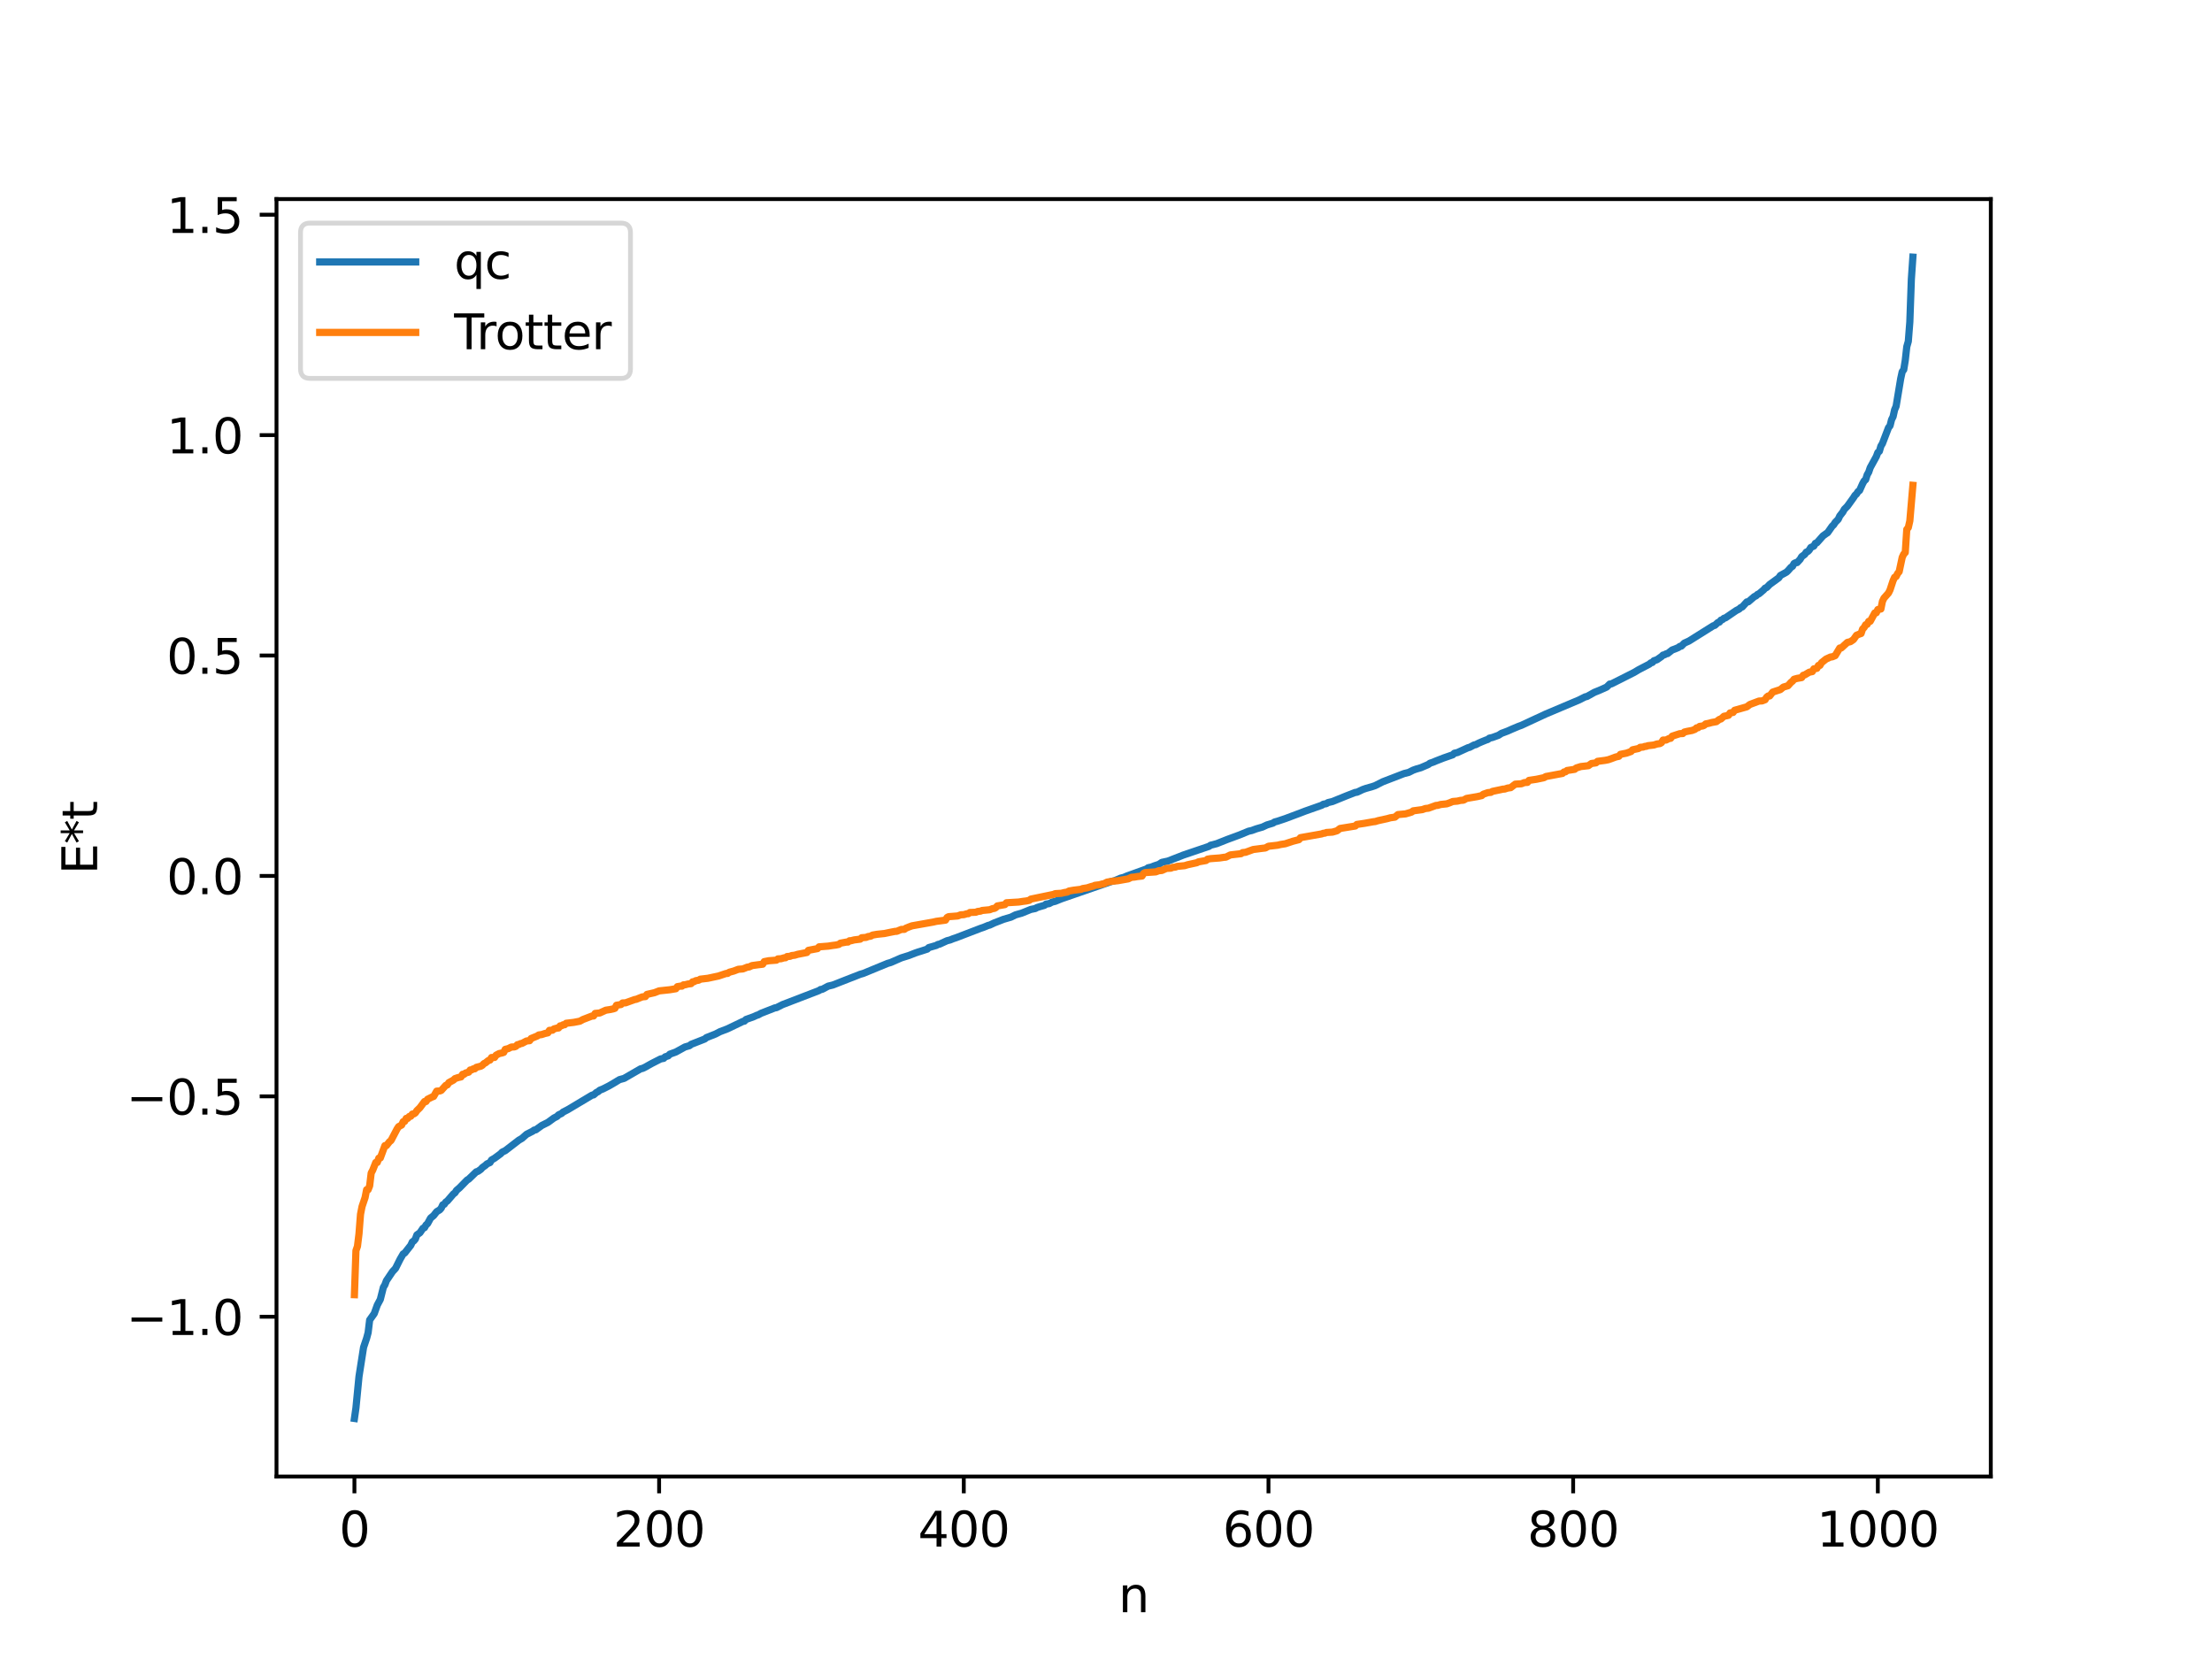 <?xml version="1.0" encoding="utf-8" standalone="no"?>
<!DOCTYPE svg PUBLIC "-//W3C//DTD SVG 1.1//EN"
  "http://www.w3.org/Graphics/SVG/1.1/DTD/svg11.dtd">
<svg xmlns:xlink="http://www.w3.org/1999/xlink" width="460.8pt" height="345.6pt" viewBox="0 0 460.8 345.6" xmlns="http://www.w3.org/2000/svg" version="1.1">
 <defs>
  <style type="text/css">*{stroke-linejoin: round; stroke-linecap: butt}</style>
 </defs>
 <g id="figure_1">
  <g id="patch_1">
   <path d="M 0 345.6 
L 460.8 345.6 
L 460.8 0 
L 0 0 
z
" style="fill: #ffffff"/>
  </g>
  <g id="axes_1">
   <g id="patch_2">
    <path d="M 57.6 307.584 
L 414.72 307.584 
L 414.72 41.472 
L 57.6 41.472 
z
" style="fill: #ffffff"/>
   </g>
   <g id="matplotlib.axis_1">
    <g id="xtick_1">
     <g id="line2d_1">
      <defs>
       <path id="m62a1b6cd2b" d="M 0 0 
L 0 3.5 
" style="stroke: #000000; stroke-width: 0.8"/>
      </defs>
      <g>
       <use xlink:href="#m62a1b6cd2b" x="73.833" y="307.584" style="stroke: #000000; stroke-width: 0.8"/>
      </g>
     </g>
     <g id="text_1">
      <!-- 0 -->
      <g transform="translate(70.651 322.182) scale(0.1 -0.1)">
       <defs>
        <path id="DejaVuSans-30" d="M 2034 4250 
Q 1547 4250 1301 3770 
Q 1056 3291 1056 2328 
Q 1056 1369 1301 889 
Q 1547 409 2034 409 
Q 2525 409 2770 889 
Q 3016 1369 3016 2328 
Q 3016 3291 2770 3770 
Q 2525 4250 2034 4250 
z
M 2034 4750 
Q 2819 4750 3233 4129 
Q 3647 3509 3647 2328 
Q 3647 1150 3233 529 
Q 2819 -91 2034 -91 
Q 1250 -91 836 529 
Q 422 1150 422 2328 
Q 422 3509 836 4129 
Q 1250 4750 2034 4750 
z
" transform="scale(0.016)"/>
       </defs>
       <use xlink:href="#DejaVuSans-30"/>
      </g>
     </g>
    </g>
    <g id="xtick_2">
     <g id="line2d_2">
      <g>
       <use xlink:href="#m62a1b6cd2b" x="137.304" y="307.584" style="stroke: #000000; stroke-width: 0.8"/>
      </g>
     </g>
     <g id="text_2">
      <!-- 200 -->
      <g transform="translate(127.76 322.182) scale(0.1 -0.1)">
       <defs>
        <path id="DejaVuSans-32" d="M 1228 531 
L 3431 531 
L 3431 0 
L 469 0 
L 469 531 
Q 828 903 1448 1529 
Q 2069 2156 2228 2338 
Q 2531 2678 2651 2914 
Q 2772 3150 2772 3378 
Q 2772 3750 2511 3984 
Q 2250 4219 1831 4219 
Q 1534 4219 1204 4116 
Q 875 4013 500 3803 
L 500 4441 
Q 881 4594 1212 4672 
Q 1544 4750 1819 4750 
Q 2544 4750 2975 4387 
Q 3406 4025 3406 3419 
Q 3406 3131 3298 2873 
Q 3191 2616 2906 2266 
Q 2828 2175 2409 1742 
Q 1991 1309 1228 531 
z
" transform="scale(0.016)"/>
       </defs>
       <use xlink:href="#DejaVuSans-32"/>
       <use xlink:href="#DejaVuSans-30" x="63.623"/>
       <use xlink:href="#DejaVuSans-30" x="127.246"/>
      </g>
     </g>
    </g>
    <g id="xtick_3">
     <g id="line2d_3">
      <g>
       <use xlink:href="#m62a1b6cd2b" x="200.775" y="307.584" style="stroke: #000000; stroke-width: 0.8"/>
      </g>
     </g>
     <g id="text_3">
      <!-- 400 -->
      <g transform="translate(191.231 322.182) scale(0.1 -0.1)">
       <defs>
        <path id="DejaVuSans-34" d="M 2419 4116 
L 825 1625 
L 2419 1625 
L 2419 4116 
z
M 2253 4666 
L 3047 4666 
L 3047 1625 
L 3713 1625 
L 3713 1100 
L 3047 1100 
L 3047 0 
L 2419 0 
L 2419 1100 
L 313 1100 
L 313 1709 
L 2253 4666 
z
" transform="scale(0.016)"/>
       </defs>
       <use xlink:href="#DejaVuSans-34"/>
       <use xlink:href="#DejaVuSans-30" x="63.623"/>
       <use xlink:href="#DejaVuSans-30" x="127.246"/>
      </g>
     </g>
    </g>
    <g id="xtick_4">
     <g id="line2d_4">
      <g>
       <use xlink:href="#m62a1b6cd2b" x="264.246" y="307.584" style="stroke: #000000; stroke-width: 0.8"/>
      </g>
     </g>
     <g id="text_4">
      <!-- 600 -->
      <g transform="translate(254.702 322.182) scale(0.1 -0.1)">
       <defs>
        <path id="DejaVuSans-36" d="M 2113 2584 
Q 1688 2584 1439 2293 
Q 1191 2003 1191 1497 
Q 1191 994 1439 701 
Q 1688 409 2113 409 
Q 2538 409 2786 701 
Q 3034 994 3034 1497 
Q 3034 2003 2786 2293 
Q 2538 2584 2113 2584 
z
M 3366 4563 
L 3366 3988 
Q 3128 4100 2886 4159 
Q 2644 4219 2406 4219 
Q 1781 4219 1451 3797 
Q 1122 3375 1075 2522 
Q 1259 2794 1537 2939 
Q 1816 3084 2150 3084 
Q 2853 3084 3261 2657 
Q 3669 2231 3669 1497 
Q 3669 778 3244 343 
Q 2819 -91 2113 -91 
Q 1303 -91 875 529 
Q 447 1150 447 2328 
Q 447 3434 972 4092 
Q 1497 4750 2381 4750 
Q 2619 4750 2861 4703 
Q 3103 4656 3366 4563 
z
" transform="scale(0.016)"/>
       </defs>
       <use xlink:href="#DejaVuSans-36"/>
       <use xlink:href="#DejaVuSans-30" x="63.623"/>
       <use xlink:href="#DejaVuSans-30" x="127.246"/>
      </g>
     </g>
    </g>
    <g id="xtick_5">
     <g id="line2d_5">
      <g>
       <use xlink:href="#m62a1b6cd2b" x="327.717" y="307.584" style="stroke: #000000; stroke-width: 0.8"/>
      </g>
     </g>
     <g id="text_5">
      <!-- 800 -->
      <g transform="translate(318.173 322.182) scale(0.1 -0.1)">
       <defs>
        <path id="DejaVuSans-38" d="M 2034 2216 
Q 1584 2216 1326 1975 
Q 1069 1734 1069 1313 
Q 1069 891 1326 650 
Q 1584 409 2034 409 
Q 2484 409 2743 651 
Q 3003 894 3003 1313 
Q 3003 1734 2745 1975 
Q 2488 2216 2034 2216 
z
M 1403 2484 
Q 997 2584 770 2862 
Q 544 3141 544 3541 
Q 544 4100 942 4425 
Q 1341 4750 2034 4750 
Q 2731 4750 3128 4425 
Q 3525 4100 3525 3541 
Q 3525 3141 3298 2862 
Q 3072 2584 2669 2484 
Q 3125 2378 3379 2068 
Q 3634 1759 3634 1313 
Q 3634 634 3220 271 
Q 2806 -91 2034 -91 
Q 1263 -91 848 271 
Q 434 634 434 1313 
Q 434 1759 690 2068 
Q 947 2378 1403 2484 
z
M 1172 3481 
Q 1172 3119 1398 2916 
Q 1625 2713 2034 2713 
Q 2441 2713 2670 2916 
Q 2900 3119 2900 3481 
Q 2900 3844 2670 4047 
Q 2441 4250 2034 4250 
Q 1625 4250 1398 4047 
Q 1172 3844 1172 3481 
z
" transform="scale(0.016)"/>
       </defs>
       <use xlink:href="#DejaVuSans-38"/>
       <use xlink:href="#DejaVuSans-30" x="63.623"/>
       <use xlink:href="#DejaVuSans-30" x="127.246"/>
      </g>
     </g>
    </g>
    <g id="xtick_6">
     <g id="line2d_6">
      <g>
       <use xlink:href="#m62a1b6cd2b" x="391.188" y="307.584" style="stroke: #000000; stroke-width: 0.8"/>
      </g>
     </g>
     <g id="text_6">
      <!-- 1000 -->
      <g transform="translate(378.463 322.182) scale(0.1 -0.1)">
       <defs>
        <path id="DejaVuSans-31" d="M 794 531 
L 1825 531 
L 1825 4091 
L 703 3866 
L 703 4441 
L 1819 4666 
L 2450 4666 
L 2450 531 
L 3481 531 
L 3481 0 
L 794 0 
L 794 531 
z
" transform="scale(0.016)"/>
       </defs>
       <use xlink:href="#DejaVuSans-31"/>
       <use xlink:href="#DejaVuSans-30" x="63.623"/>
       <use xlink:href="#DejaVuSans-30" x="127.246"/>
       <use xlink:href="#DejaVuSans-30" x="190.869"/>
      </g>
     </g>
    </g>
    <g id="text_7">
     <!-- n -->
     <g transform="translate(232.991 335.861) scale(0.1 -0.1)">
      <defs>
       <path id="DejaVuSans-6e" d="M 3513 2113 
L 3513 0 
L 2938 0 
L 2938 2094 
Q 2938 2591 2744 2837 
Q 2550 3084 2163 3084 
Q 1697 3084 1428 2787 
Q 1159 2491 1159 1978 
L 1159 0 
L 581 0 
L 581 3500 
L 1159 3500 
L 1159 2956 
Q 1366 3272 1645 3428 
Q 1925 3584 2291 3584 
Q 2894 3584 3203 3211 
Q 3513 2838 3513 2113 
z
" transform="scale(0.016)"/>
      </defs>
      <use xlink:href="#DejaVuSans-6e"/>
     </g>
    </g>
   </g>
   <g id="matplotlib.axis_2">
    <g id="ytick_1">
     <g id="line2d_7">
      <defs>
       <path id="m5fac35cc20" d="M 0 0 
L -3.5 0 
" style="stroke: #000000; stroke-width: 0.8"/>
      </defs>
      <g>
       <use xlink:href="#m5fac35cc20" x="57.6" y="274.301" style="stroke: #000000; stroke-width: 0.8"/>
      </g>
     </g>
     <g id="text_8">
      <!-- −1.0 -->
      <g transform="translate(26.317 278.1) scale(0.1 -0.1)">
       <defs>
        <path id="DejaVuSans-2212" d="M 678 2272 
L 4684 2272 
L 4684 1741 
L 678 1741 
L 678 2272 
z
" transform="scale(0.016)"/>
        <path id="DejaVuSans-2e" d="M 684 794 
L 1344 794 
L 1344 0 
L 684 0 
L 684 794 
z
" transform="scale(0.016)"/>
       </defs>
       <use xlink:href="#DejaVuSans-2212"/>
       <use xlink:href="#DejaVuSans-31" x="83.789"/>
       <use xlink:href="#DejaVuSans-2e" x="147.412"/>
       <use xlink:href="#DejaVuSans-30" x="179.199"/>
      </g>
     </g>
    </g>
    <g id="ytick_2">
     <g id="line2d_8">
      <g>
       <use xlink:href="#m5fac35cc20" x="57.6" y="228.386" style="stroke: #000000; stroke-width: 0.8"/>
      </g>
     </g>
     <g id="text_9">
      <!-- −0.5 -->
      <g transform="translate(26.317 232.186) scale(0.1 -0.1)">
       <defs>
        <path id="DejaVuSans-35" d="M 691 4666 
L 3169 4666 
L 3169 4134 
L 1269 4134 
L 1269 2991 
Q 1406 3038 1543 3061 
Q 1681 3084 1819 3084 
Q 2600 3084 3056 2656 
Q 3513 2228 3513 1497 
Q 3513 744 3044 326 
Q 2575 -91 1722 -91 
Q 1428 -91 1123 -41 
Q 819 9 494 109 
L 494 744 
Q 775 591 1075 516 
Q 1375 441 1709 441 
Q 2250 441 2565 725 
Q 2881 1009 2881 1497 
Q 2881 1984 2565 2268 
Q 2250 2553 1709 2553 
Q 1456 2553 1204 2497 
Q 953 2441 691 2322 
L 691 4666 
z
" transform="scale(0.016)"/>
       </defs>
       <use xlink:href="#DejaVuSans-2212"/>
       <use xlink:href="#DejaVuSans-30" x="83.789"/>
       <use xlink:href="#DejaVuSans-2e" x="147.412"/>
       <use xlink:href="#DejaVuSans-35" x="179.199"/>
      </g>
     </g>
    </g>
    <g id="ytick_3">
     <g id="line2d_9">
      <g>
       <use xlink:href="#m5fac35cc20" x="57.6" y="182.472" style="stroke: #000000; stroke-width: 0.8"/>
      </g>
     </g>
     <g id="text_10">
      <!-- 0.0 -->
      <g transform="translate(34.697 186.271) scale(0.1 -0.1)">
       <use xlink:href="#DejaVuSans-30"/>
       <use xlink:href="#DejaVuSans-2e" x="63.623"/>
       <use xlink:href="#DejaVuSans-30" x="95.41"/>
      </g>
     </g>
    </g>
    <g id="ytick_4">
     <g id="line2d_10">
      <g>
       <use xlink:href="#m5fac35cc20" x="57.6" y="136.557" style="stroke: #000000; stroke-width: 0.8"/>
      </g>
     </g>
     <g id="text_11">
      <!-- 0.5 -->
      <g transform="translate(34.697 140.357) scale(0.1 -0.1)">
       <use xlink:href="#DejaVuSans-30"/>
       <use xlink:href="#DejaVuSans-2e" x="63.623"/>
       <use xlink:href="#DejaVuSans-35" x="95.41"/>
      </g>
     </g>
    </g>
    <g id="ytick_5">
     <g id="line2d_11">
      <g>
       <use xlink:href="#m5fac35cc20" x="57.6" y="90.643" style="stroke: #000000; stroke-width: 0.8"/>
      </g>
     </g>
     <g id="text_12">
      <!-- 1.0 -->
      <g transform="translate(34.697 94.442) scale(0.1 -0.1)">
       <use xlink:href="#DejaVuSans-31"/>
       <use xlink:href="#DejaVuSans-2e" x="63.623"/>
       <use xlink:href="#DejaVuSans-30" x="95.41"/>
      </g>
     </g>
    </g>
    <g id="ytick_6">
     <g id="line2d_12">
      <g>
       <use xlink:href="#m5fac35cc20" x="57.6" y="44.728" style="stroke: #000000; stroke-width: 0.8"/>
      </g>
     </g>
     <g id="text_13">
      <!-- 1.5 -->
      <g transform="translate(34.697 48.528) scale(0.1 -0.1)">
       <use xlink:href="#DejaVuSans-31"/>
       <use xlink:href="#DejaVuSans-2e" x="63.623"/>
       <use xlink:href="#DejaVuSans-35" x="95.41"/>
      </g>
     </g>
    </g>
    <g id="text_14">
     <!-- E*t -->
     <g transform="translate(20.238 182.148) rotate(-90) scale(0.1 -0.1)">
      <defs>
       <path id="DejaVuSans-45" d="M 628 4666 
L 3578 4666 
L 3578 4134 
L 1259 4134 
L 1259 2753 
L 3481 2753 
L 3481 2222 
L 1259 2222 
L 1259 531 
L 3634 531 
L 3634 0 
L 628 0 
L 628 4666 
z
" transform="scale(0.016)"/>
       <path id="DejaVuSans-2a" d="M 3009 3897 
L 1888 3291 
L 3009 2681 
L 2828 2375 
L 1778 3009 
L 1778 1831 
L 1422 1831 
L 1422 3009 
L 372 2375 
L 191 2681 
L 1313 3291 
L 191 3897 
L 372 4206 
L 1422 3572 
L 1422 4750 
L 1778 4750 
L 1778 3572 
L 2828 4206 
L 3009 3897 
z
" transform="scale(0.016)"/>
       <path id="DejaVuSans-74" d="M 1172 4494 
L 1172 3500 
L 2356 3500 
L 2356 3053 
L 1172 3053 
L 1172 1153 
Q 1172 725 1289 603 
Q 1406 481 1766 481 
L 2356 481 
L 2356 0 
L 1766 0 
Q 1100 0 847 248 
Q 594 497 594 1153 
L 594 3053 
L 172 3053 
L 172 3500 
L 594 3500 
L 594 4494 
L 1172 4494 
z
" transform="scale(0.016)"/>
      </defs>
      <use xlink:href="#DejaVuSans-45"/>
      <use xlink:href="#DejaVuSans-2a" x="63.184"/>
      <use xlink:href="#DejaVuSans-74" x="113.184"/>
     </g>
    </g>
   </g>
   <g id="line2d_13">
    <path d="M 73.833 295.488 
L 74.15 293.289 
L 74.785 286.758 
L 75.737 280.672 
L 76.372 278.79 
L 76.689 277.61 
L 77.006 274.979 
L 77.958 273.647 
L 78.593 271.881 
L 79.228 270.688 
L 79.862 268.171 
L 80.18 267.646 
L 80.497 266.792 
L 81.767 264.904 
L 82.401 264.215 
L 83.353 262.31 
L 83.988 261.214 
L 84.305 261.033 
L 84.94 260.221 
L 85.575 259.419 
L 85.892 258.721 
L 86.21 258.5 
L 86.527 258.118 
L 86.844 257.252 
L 87.479 256.806 
L 88.114 255.87 
L 88.431 255.752 
L 88.748 255.185 
L 89.066 254.908 
L 89.7 253.745 
L 90.335 253.224 
L 90.97 252.415 
L 91.605 252.033 
L 91.922 251.667 
L 92.239 250.983 
L 92.557 250.871 
L 92.874 250.395 
L 93.191 250.191 
L 94.461 248.713 
L 94.778 248.49 
L 95.096 247.982 
L 95.73 247.446 
L 97.317 245.819 
L 97.634 245.64 
L 99.221 244.109 
L 99.539 244.026 
L 100.173 243.578 
L 100.491 243.219 
L 101.125 242.767 
L 101.443 242.46 
L 102.077 242.179 
L 102.395 241.644 
L 103.029 241.28 
L 104.299 240.343 
L 104.616 240.005 
L 105.251 239.705 
L 105.886 239.217 
L 108.107 237.506 
L 108.742 237.139 
L 109.694 236.295 
L 110.963 235.651 
L 111.281 235.413 
L 111.598 235.369 
L 112.867 234.453 
L 114.137 233.82 
L 115.406 232.894 
L 116.041 232.576 
L 116.358 232.244 
L 116.993 231.951 
L 117.31 231.657 
L 118.262 231.171 
L 123.34 228.137 
L 123.658 228.086 
L 124.292 227.542 
L 124.61 227.413 
L 124.927 227.117 
L 125.562 226.869 
L 126.831 226.228 
L 127.783 225.678 
L 129.053 224.907 
L 130.005 224.647 
L 133.496 222.633 
L 133.813 222.588 
L 134.448 222.284 
L 135.082 221.923 
L 135.717 221.57 
L 137.621 220.596 
L 138.256 220.477 
L 138.573 220.155 
L 139.208 219.949 
L 139.525 219.609 
L 140.795 219.15 
L 142.699 218.101 
L 143.651 217.832 
L 143.968 217.559 
L 146.824 216.44 
L 147.142 216.16 
L 149.046 215.409 
L 149.998 214.914 
L 151.585 214.307 
L 154.758 212.78 
L 155.076 212.722 
L 155.393 212.379 
L 156.98 211.808 
L 157.615 211.514 
L 157.932 211.424 
L 158.567 211.078 
L 161.423 209.96 
L 161.74 209.92 
L 163.01 209.279 
L 170.626 206.351 
L 170.943 206.127 
L 171.261 206.106 
L 172.53 205.429 
L 173.482 205.201 
L 179.195 202.964 
L 179.829 202.783 
L 184.907 200.69 
L 185.542 200.509 
L 187.763 199.54 
L 189.35 199.043 
L 190.62 198.545 
L 191.254 198.326 
L 191.889 198.133 
L 193.158 197.719 
L 193.476 197.402 
L 195.062 196.944 
L 195.38 196.744 
L 195.697 196.696 
L 197.284 195.969 
L 197.919 195.81 
L 198.553 195.552 
L 199.188 195.341 
L 204.266 193.392 
L 204.9 193.179 
L 205.853 192.781 
L 206.17 192.713 
L 207.122 192.261 
L 208.391 191.772 
L 209.026 191.519 
L 210.613 191.053 
L 211.565 190.582 
L 212.834 190.224 
L 214.739 189.45 
L 215.691 189.257 
L 216.008 189.065 
L 216.643 188.864 
L 217.595 188.594 
L 217.912 188.338 
L 218.547 188.244 
L 219.181 187.912 
L 219.816 187.763 
L 221.086 187.248 
L 231.558 183.619 
L 232.193 183.465 
L 233.462 182.927 
L 234.097 182.774 
L 234.732 182.494 
L 238.858 181.014 
L 239.175 180.769 
L 239.81 180.633 
L 240.444 180.383 
L 241.396 180.069 
L 242.031 179.649 
L 243.3 179.376 
L 245.839 178.389 
L 246.474 178.134 
L 251.869 176.306 
L 252.186 176.076 
L 253.456 175.751 
L 255.677 174.869 
L 258.216 173.933 
L 260.12 173.15 
L 260.755 173.012 
L 261.707 172.66 
L 262.342 172.476 
L 262.977 172.296 
L 263.929 171.85 
L 265.198 171.464 
L 265.515 171.238 
L 266.15 171.067 
L 267.737 170.535 
L 270.91 169.346 
L 271.862 168.979 
L 275.353 167.748 
L 275.671 167.532 
L 276.305 167.417 
L 276.623 167.2 
L 277.575 166.972 
L 278.21 166.715 
L 278.844 166.456 
L 280.431 165.81 
L 282.335 165.071 
L 282.653 165.044 
L 283.922 164.456 
L 284.557 164.236 
L 285.826 163.876 
L 286.461 163.663 
L 288.048 162.859 
L 292.491 161.146 
L 293.443 160.911 
L 294.395 160.432 
L 295.029 160.206 
L 295.981 159.931 
L 296.934 159.522 
L 297.568 159.244 
L 297.886 158.992 
L 298.52 158.783 
L 299.155 158.513 
L 300.742 157.894 
L 302.646 157.231 
L 302.963 156.912 
L 303.598 156.775 
L 305.82 155.758 
L 306.137 155.689 
L 307.089 155.185 
L 307.406 155.134 
L 308.041 154.802 
L 308.676 154.528 
L 309.628 154.14 
L 309.945 154.048 
L 310.262 153.774 
L 310.897 153.632 
L 311.532 153.402 
L 312.167 153.169 
L 312.801 152.764 
L 313.436 152.532 
L 314.071 152.29 
L 315.023 151.866 
L 316.292 151.331 
L 316.927 151.102 
L 322.005 148.743 
L 328.986 145.796 
L 329.621 145.473 
L 330.256 145.155 
L 330.573 145.103 
L 332.16 144.217 
L 333.112 143.839 
L 334.699 143.132 
L 335.334 142.499 
L 335.651 142.479 
L 337.555 141.527 
L 340.411 140.083 
L 341.363 139.515 
L 343.585 138.355 
L 343.902 138.08 
L 344.22 138.001 
L 344.537 137.645 
L 345.172 137.436 
L 346.124 136.765 
L 346.441 136.46 
L 346.758 136.405 
L 347.076 136.2 
L 347.393 136.15 
L 348.345 135.402 
L 348.98 135.17 
L 349.615 134.903 
L 349.932 134.663 
L 350.249 134.599 
L 350.884 133.966 
L 351.836 133.541 
L 356.914 130.357 
L 357.231 130.269 
L 357.866 129.681 
L 358.183 129.598 
L 358.5 129.184 
L 358.818 129.084 
L 359.135 128.8 
L 359.453 128.711 
L 361.674 127.194 
L 362.309 126.867 
L 362.626 126.563 
L 362.943 126.44 
L 363.896 125.389 
L 364.213 125.361 
L 365.482 124.263 
L 365.8 124.147 
L 366.117 123.827 
L 366.434 123.699 
L 367.386 122.889 
L 367.704 122.523 
L 368.021 122.405 
L 368.656 121.752 
L 370.56 120.364 
L 370.877 119.89 
L 372.147 119.193 
L 372.464 118.895 
L 373.099 118.171 
L 373.416 117.974 
L 373.734 117.391 
L 374.051 117.218 
L 374.368 117.196 
L 375.003 116.509 
L 375.32 115.961 
L 375.955 115.496 
L 376.272 115.024 
L 376.59 114.899 
L 376.907 114.576 
L 377.224 114.048 
L 377.859 113.756 
L 378.177 113.181 
L 378.494 113.068 
L 379.763 111.635 
L 380.398 111.174 
L 380.715 110.982 
L 381.667 109.624 
L 381.985 109.326 
L 382.302 108.826 
L 382.937 108.178 
L 383.254 107.489 
L 383.889 106.677 
L 384.206 106.1 
L 384.841 105.457 
L 386.11 103.693 
L 386.428 103.187 
L 386.745 102.905 
L 387.062 102.407 
L 387.38 102.181 
L 388.015 100.766 
L 388.332 100.187 
L 388.649 99.918 
L 388.967 98.906 
L 389.284 98.362 
L 389.601 97.421 
L 390.871 95.106 
L 391.188 94.261 
L 391.505 94.016 
L 391.823 92.929 
L 392.14 92.409 
L 393.41 89.088 
L 393.727 88.702 
L 394.044 87.434 
L 394.362 86.798 
L 394.679 85.377 
L 394.996 84.63 
L 395.948 78.884 
L 396.266 77.428 
L 396.583 77.014 
L 396.9 75.066 
L 397.218 72.219 
L 397.535 71.107 
L 397.853 67.059 
L 398.17 58.174 
L 398.487 53.568 
L 398.487 53.568 
" clip-path="url(#pfc40338411)" style="fill: none; stroke: #1f77b4; stroke-width: 1.5; stroke-linecap: square"/>
   </g>
   <g id="line2d_14">
    <path d="M 73.833 269.709 
L 74.15 260.526 
L 74.467 259.628 
L 74.785 257.019 
L 75.102 252.956 
L 75.42 251.344 
L 76.054 249.464 
L 76.372 247.836 
L 76.689 247.836 
L 77.006 247.028 
L 77.324 244.367 
L 77.641 243.773 
L 78.276 242.161 
L 78.593 242.161 
L 78.91 241.262 
L 79.228 241.23 
L 80.18 238.653 
L 80.497 238.653 
L 81.132 237.845 
L 81.449 237.595 
L 82.719 235.184 
L 83.036 234.702 
L 83.671 234.36 
L 83.988 233.665 
L 84.305 233.602 
L 84.623 232.978 
L 84.94 232.978 
L 85.258 232.583 
L 85.575 232.534 
L 85.892 232.079 
L 86.21 232.047 
L 86.527 231.844 
L 86.844 231.366 
L 87.479 230.748 
L 88.431 229.47 
L 88.748 229.47 
L 89.066 228.995 
L 90.018 228.523 
L 90.335 228.412 
L 90.97 227.302 
L 91.605 227.273 
L 91.922 227.15 
L 92.874 226.094 
L 93.191 226.002 
L 93.509 225.52 
L 94.143 225.177 
L 94.461 225.005 
L 94.778 224.694 
L 95.413 224.482 
L 96.048 224.337 
L 96.365 223.795 
L 96.682 223.795 
L 97 223.521 
L 97.634 223.352 
L 97.952 222.896 
L 98.269 222.864 
L 98.586 222.661 
L 98.904 222.656 
L 99.221 222.348 
L 100.173 222.101 
L 100.491 221.915 
L 100.808 221.565 
L 101.125 221.424 
L 101.76 220.908 
L 102.077 220.831 
L 102.395 220.296 
L 103.029 220.287 
L 103.347 219.813 
L 103.981 219.479 
L 104.616 219.34 
L 104.934 219.229 
L 105.251 218.597 
L 105.886 218.443 
L 106.52 218.12 
L 107.155 218.09 
L 107.472 217.967 
L 107.79 217.627 
L 108.107 217.584 
L 108.424 217.403 
L 108.742 217.356 
L 109.694 216.849 
L 110.329 216.791 
L 110.646 216.337 
L 111.915 215.822 
L 112.233 215.603 
L 112.867 215.511 
L 113.502 215.299 
L 114.137 215.155 
L 114.454 214.641 
L 115.089 214.612 
L 115.406 214.338 
L 116.041 214.169 
L 116.358 214.149 
L 116.676 213.713 
L 116.993 213.681 
L 117.31 213.478 
L 117.628 213.474 
L 117.945 213.165 
L 119.532 212.977 
L 120.801 212.732 
L 121.436 212.382 
L 123.34 211.65 
L 123.658 211.648 
L 123.975 211.114 
L 124.927 211.025 
L 126.196 210.444 
L 127.148 210.296 
L 127.783 210.157 
L 128.1 210.046 
L 128.418 209.415 
L 129.37 209.26 
L 129.687 208.937 
L 130.322 208.907 
L 132.226 208.221 
L 132.543 208.173 
L 133.178 207.914 
L 133.813 207.666 
L 134.448 207.608 
L 134.765 207.154 
L 136.352 206.792 
L 137.304 206.42 
L 139.525 206.182 
L 140.795 205.972 
L 141.112 205.535 
L 141.747 205.429 
L 142.064 205.429 
L 142.381 205.16 
L 142.699 205.155 
L 143.334 204.986 
L 143.968 204.909 
L 144.286 204.53 
L 144.603 204.499 
L 144.92 204.295 
L 145.555 204.195 
L 145.872 203.983 
L 147.459 203.794 
L 149.681 203.32 
L 151.267 202.789 
L 151.585 202.783 
L 151.902 202.542 
L 152.854 202.285 
L 153.806 201.921 
L 154.758 201.843 
L 155.71 201.463 
L 156.028 201.447 
L 156.662 201.149 
L 157.932 200.974 
L 158.884 200.863 
L 159.201 200.324 
L 160.153 200.14 
L 161.74 200.019 
L 162.058 199.754 
L 162.692 199.724 
L 163.327 199.535 
L 163.644 199.519 
L 163.962 199.266 
L 164.596 199.218 
L 164.914 199.062 
L 165.548 198.99 
L 166.183 198.796 
L 168.087 198.426 
L 168.405 197.971 
L 170.309 197.609 
L 170.626 197.244 
L 172.53 197.094 
L 173.482 196.948 
L 174.117 196.871 
L 174.752 196.736 
L 175.069 196.482 
L 176.339 196.246 
L 176.656 196.246 
L 176.973 195.977 
L 177.291 195.972 
L 177.925 195.803 
L 179.195 195.644 
L 179.512 195.347 
L 180.464 195.272 
L 180.781 195.113 
L 181.416 195.012 
L 181.734 194.8 
L 182.686 194.634 
L 184.272 194.465 
L 185.224 194.264 
L 185.859 194.137 
L 186.494 194.016 
L 186.811 194.01 
L 187.763 193.614 
L 188.398 193.6 
L 188.715 193.359 
L 189.35 193.102 
L 189.985 192.867 
L 194.428 192.078 
L 195.062 191.93 
L 196.967 191.68 
L 197.284 191.141 
L 197.601 190.961 
L 199.505 190.812 
L 200.14 190.571 
L 200.775 190.541 
L 201.41 190.352 
L 201.727 190.336 
L 202.044 190.089 
L 203.314 190.035 
L 203.631 189.88 
L 204.266 189.807 
L 204.583 189.668 
L 205.853 189.548 
L 206.17 189.515 
L 206.805 189.27 
L 207.122 189.243 
L 207.439 189.079 
L 207.757 188.725 
L 209.343 188.445 
L 209.661 188.062 
L 212.2 187.911 
L 213.152 187.765 
L 213.786 187.688 
L 214.421 187.554 
L 214.739 187.299 
L 219.499 186.313 
L 219.816 186.164 
L 221.086 186.09 
L 221.72 185.93 
L 222.355 185.829 
L 222.672 185.617 
L 223.624 185.451 
L 225.211 185.254 
L 225.529 185.103 
L 226.481 184.955 
L 227.433 184.649 
L 227.75 184.597 
L 228.067 184.431 
L 229.02 184.317 
L 229.654 184.14 
L 229.972 184.102 
L 230.606 183.764 
L 231.876 183.556 
L 232.828 183.471 
L 235.049 183.081 
L 235.684 182.763 
L 236.319 182.71 
L 236.953 182.599 
L 237.905 182.497 
L 238.223 181.958 
L 238.54 181.778 
L 240.762 181.629 
L 241.396 181.388 
L 242.031 181.334 
L 242.983 180.906 
L 243.935 180.852 
L 244.253 180.697 
L 244.887 180.624 
L 245.205 180.485 
L 246.474 180.365 
L 246.791 180.332 
L 247.426 180.136 
L 249.33 179.719 
L 249.648 179.542 
L 251.234 179.262 
L 251.552 178.982 
L 252.186 178.871 
L 254.091 178.728 
L 255.043 178.582 
L 255.36 178.567 
L 256.312 178.095 
L 258.534 177.839 
L 258.851 177.611 
L 259.486 177.544 
L 261.072 176.966 
L 262.024 176.845 
L 262.659 176.759 
L 263.611 176.646 
L 264.246 176.289 
L 266.15 176.071 
L 266.785 175.92 
L 267.737 175.772 
L 269.324 175.248 
L 270.593 174.919 
L 270.91 174.501 
L 275.353 173.712 
L 275.671 173.58 
L 275.988 173.571 
L 276.305 173.425 
L 277.575 173.343 
L 278.527 173.068 
L 279.162 172.585 
L 282.335 172.072 
L 282.653 171.749 
L 284.239 171.514 
L 286.143 171.174 
L 286.461 171.149 
L 287.096 170.953 
L 289 170.536 
L 289.634 170.359 
L 290.586 170.226 
L 291.221 169.691 
L 292.808 169.545 
L 294.077 169.17 
L 294.395 168.912 
L 296.299 168.656 
L 296.934 168.429 
L 297.568 168.361 
L 299.155 167.783 
L 299.472 167.778 
L 300.107 167.59 
L 301.377 167.453 
L 302.011 167.232 
L 302.646 166.967 
L 303.598 166.888 
L 304.233 166.737 
L 304.867 166.689 
L 305.502 166.328 
L 307.724 165.951 
L 308.676 165.736 
L 308.993 165.452 
L 309.945 165.124 
L 310.58 165.06 
L 310.897 164.86 
L 312.484 164.529 
L 313.119 164.388 
L 313.436 164.379 
L 314.071 164.17 
L 314.705 164.082 
L 315.34 163.592 
L 315.658 163.353 
L 316.927 163.275 
L 317.562 163.022 
L 318.196 162.986 
L 318.514 162.567 
L 320.1 162.331 
L 321.687 161.991 
L 322.005 161.77 
L 325.496 161.118 
L 325.813 160.811 
L 326.13 160.783 
L 326.448 160.508 
L 327.082 160.413 
L 328.034 160.264 
L 328.352 159.988 
L 329.304 159.689 
L 330.891 159.509 
L 331.525 159.051 
L 332.16 158.961 
L 332.477 158.912 
L 332.795 158.6 
L 333.747 158.479 
L 334.381 158.394 
L 335.016 158.27 
L 335.651 158.05 
L 336.603 157.694 
L 337.238 157.554 
L 337.555 157.145 
L 338.824 156.892 
L 339.777 156.553 
L 340.094 156.196 
L 341.363 155.922 
L 341.681 155.677 
L 342.315 155.63 
L 342.633 155.487 
L 342.95 155.482 
L 343.267 155.346 
L 344.537 155.196 
L 345.172 154.988 
L 345.806 154.899 
L 346.124 154.702 
L 346.441 154.17 
L 347.076 154.164 
L 347.71 153.839 
L 348.028 153.804 
L 348.345 153.358 
L 348.98 153.148 
L 349.932 152.839 
L 350.567 152.808 
L 350.884 152.498 
L 351.519 152.348 
L 352.471 152.17 
L 353.105 151.935 
L 353.423 151.628 
L 353.74 151.6 
L 354.058 151.325 
L 354.692 151.231 
L 355.01 151.101 
L 355.327 150.805 
L 355.962 150.682 
L 356.596 150.506 
L 357.548 150.338 
L 358.183 149.86 
L 358.5 149.778 
L 359.135 149.211 
L 359.77 149.087 
L 360.087 149.005 
L 360.405 148.512 
L 361.039 148.414 
L 361.357 147.962 
L 363.896 147.244 
L 364.53 146.758 
L 366.434 146.042 
L 367.069 146.013 
L 367.704 145.765 
L 368.021 145.234 
L 368.339 144.987 
L 368.656 144.982 
L 369.291 144.175 
L 369.925 143.965 
L 370.877 143.656 
L 371.512 143.132 
L 372.464 142.854 
L 373.099 142.142 
L 373.416 141.9 
L 373.734 141.499 
L 374.368 141.323 
L 375.32 141.155 
L 375.638 140.677 
L 375.955 140.595 
L 376.907 140.028 
L 377.542 139.905 
L 377.859 139.329 
L 378.494 139.231 
L 378.811 138.624 
L 379.129 138.615 
L 379.446 138.061 
L 380.398 137.297 
L 381.35 136.86 
L 381.667 136.84 
L 382.302 136.582 
L 383.254 134.992 
L 383.572 134.981 
L 384.841 133.824 
L 385.476 133.671 
L 386.11 133.234 
L 386.745 132.336 
L 387.38 132.072 
L 387.697 131.972 
L 388.015 131.032 
L 388.332 130.722 
L 388.649 130.146 
L 388.967 130.058 
L 389.284 129.441 
L 389.601 129.432 
L 390.553 127.677 
L 390.871 127.657 
L 391.188 126.978 
L 391.823 126.868 
L 392.14 125.29 
L 392.458 124.61 
L 393.41 123.534 
L 393.727 122.889 
L 394.362 120.963 
L 394.679 120.258 
L 394.996 120.098 
L 395.314 119.465 
L 395.631 119.087 
L 396.266 116.107 
L 396.583 115.427 
L 396.9 115.103 
L 397.218 110.282 
L 397.535 109.904 
L 397.853 108.512 
L 398.487 101.099 
L 398.487 101.099 
" clip-path="url(#pfc40338411)" style="fill: none; stroke: #ff7f0e; stroke-width: 1.5; stroke-linecap: square"/>
   </g>
   <g id="patch_3">
    <path d="M 57.6 307.584 
L 57.6 41.472 
" style="fill: none; stroke: #000000; stroke-width: 0.8; stroke-linejoin: miter; stroke-linecap: square"/>
   </g>
   <g id="patch_4">
    <path d="M 414.72 307.584 
L 414.72 41.472 
" style="fill: none; stroke: #000000; stroke-width: 0.8; stroke-linejoin: miter; stroke-linecap: square"/>
   </g>
   <g id="patch_5">
    <path d="M 57.6 307.584 
L 414.72 307.584 
" style="fill: none; stroke: #000000; stroke-width: 0.8; stroke-linejoin: miter; stroke-linecap: square"/>
   </g>
   <g id="patch_6">
    <path d="M 57.6 41.472 
L 414.72 41.472 
" style="fill: none; stroke: #000000; stroke-width: 0.8; stroke-linejoin: miter; stroke-linecap: square"/>
   </g>
   <g id="legend_1">
    <g id="patch_7">
     <path d="M 64.6 78.828 
L 129.342 78.828 
Q 131.342 78.828 131.342 76.828 
L 131.342 48.472 
Q 131.342 46.472 129.342 46.472 
L 64.6 46.472 
Q 62.6 46.472 62.6 48.472 
L 62.6 76.828 
Q 62.6 78.828 64.6 78.828 
z
" style="fill: #ffffff; opacity: 0.8; stroke: #cccccc; stroke-linejoin: miter"/>
    </g>
    <g id="line2d_15">
     <path d="M 66.6 54.57 
L 76.6 54.57 
L 86.6 54.57 
" style="fill: none; stroke: #1f77b4; stroke-width: 1.5; stroke-linecap: square"/>
    </g>
    <g id="text_15">
     <!-- qc -->
     <g transform="translate(94.6 58.07) scale(0.1 -0.1)">
      <defs>
       <path id="DejaVuSans-71" d="M 947 1747 
Q 947 1113 1208 752 
Q 1469 391 1925 391 
Q 2381 391 2643 752 
Q 2906 1113 2906 1747 
Q 2906 2381 2643 2742 
Q 2381 3103 1925 3103 
Q 1469 3103 1208 2742 
Q 947 2381 947 1747 
z
M 2906 525 
Q 2725 213 2448 61 
Q 2172 -91 1784 -91 
Q 1150 -91 751 415 
Q 353 922 353 1747 
Q 353 2572 751 3078 
Q 1150 3584 1784 3584 
Q 2172 3584 2448 3432 
Q 2725 3281 2906 2969 
L 2906 3500 
L 3481 3500 
L 3481 -1331 
L 2906 -1331 
L 2906 525 
z
" transform="scale(0.016)"/>
       <path id="DejaVuSans-63" d="M 3122 3366 
L 3122 2828 
Q 2878 2963 2633 3030 
Q 2388 3097 2138 3097 
Q 1578 3097 1268 2742 
Q 959 2388 959 1747 
Q 959 1106 1268 751 
Q 1578 397 2138 397 
Q 2388 397 2633 464 
Q 2878 531 3122 666 
L 3122 134 
Q 2881 22 2623 -34 
Q 2366 -91 2075 -91 
Q 1284 -91 818 406 
Q 353 903 353 1747 
Q 353 2603 823 3093 
Q 1294 3584 2113 3584 
Q 2378 3584 2631 3529 
Q 2884 3475 3122 3366 
z
" transform="scale(0.016)"/>
      </defs>
      <use xlink:href="#DejaVuSans-71"/>
      <use xlink:href="#DejaVuSans-63" x="63.477"/>
     </g>
    </g>
    <g id="line2d_16">
     <path d="M 66.6 69.249 
L 76.6 69.249 
L 86.6 69.249 
" style="fill: none; stroke: #ff7f0e; stroke-width: 1.5; stroke-linecap: square"/>
    </g>
    <g id="text_16">
     <!-- Trotter -->
     <g transform="translate(94.6 72.749) scale(0.1 -0.1)">
      <defs>
       <path id="DejaVuSans-54" d="M -19 4666 
L 3928 4666 
L 3928 4134 
L 2272 4134 
L 2272 0 
L 1638 0 
L 1638 4134 
L -19 4134 
L -19 4666 
z
" transform="scale(0.016)"/>
       <path id="DejaVuSans-72" d="M 2631 2963 
Q 2534 3019 2420 3045 
Q 2306 3072 2169 3072 
Q 1681 3072 1420 2755 
Q 1159 2438 1159 1844 
L 1159 0 
L 581 0 
L 581 3500 
L 1159 3500 
L 1159 2956 
Q 1341 3275 1631 3429 
Q 1922 3584 2338 3584 
Q 2397 3584 2469 3576 
Q 2541 3569 2628 3553 
L 2631 2963 
z
" transform="scale(0.016)"/>
       <path id="DejaVuSans-6f" d="M 1959 3097 
Q 1497 3097 1228 2736 
Q 959 2375 959 1747 
Q 959 1119 1226 758 
Q 1494 397 1959 397 
Q 2419 397 2687 759 
Q 2956 1122 2956 1747 
Q 2956 2369 2687 2733 
Q 2419 3097 1959 3097 
z
M 1959 3584 
Q 2709 3584 3137 3096 
Q 3566 2609 3566 1747 
Q 3566 888 3137 398 
Q 2709 -91 1959 -91 
Q 1206 -91 779 398 
Q 353 888 353 1747 
Q 353 2609 779 3096 
Q 1206 3584 1959 3584 
z
" transform="scale(0.016)"/>
       <path id="DejaVuSans-65" d="M 3597 1894 
L 3597 1613 
L 953 1613 
Q 991 1019 1311 708 
Q 1631 397 2203 397 
Q 2534 397 2845 478 
Q 3156 559 3463 722 
L 3463 178 
Q 3153 47 2828 -22 
Q 2503 -91 2169 -91 
Q 1331 -91 842 396 
Q 353 884 353 1716 
Q 353 2575 817 3079 
Q 1281 3584 2069 3584 
Q 2775 3584 3186 3129 
Q 3597 2675 3597 1894 
z
M 3022 2063 
Q 3016 2534 2758 2815 
Q 2500 3097 2075 3097 
Q 1594 3097 1305 2825 
Q 1016 2553 972 2059 
L 3022 2063 
z
" transform="scale(0.016)"/>
      </defs>
      <use xlink:href="#DejaVuSans-54"/>
      <use xlink:href="#DejaVuSans-72" x="46.334"/>
      <use xlink:href="#DejaVuSans-6f" x="85.197"/>
      <use xlink:href="#DejaVuSans-74" x="146.379"/>
      <use xlink:href="#DejaVuSans-74" x="185.588"/>
      <use xlink:href="#DejaVuSans-65" x="224.797"/>
      <use xlink:href="#DejaVuSans-72" x="286.32"/>
     </g>
    </g>
   </g>
  </g>
 </g>
 <defs>
  <clipPath id="pfc40338411">
   <rect x="57.6" y="41.472" width="357.12" height="266.112"/>
  </clipPath>
 </defs>
</svg>
